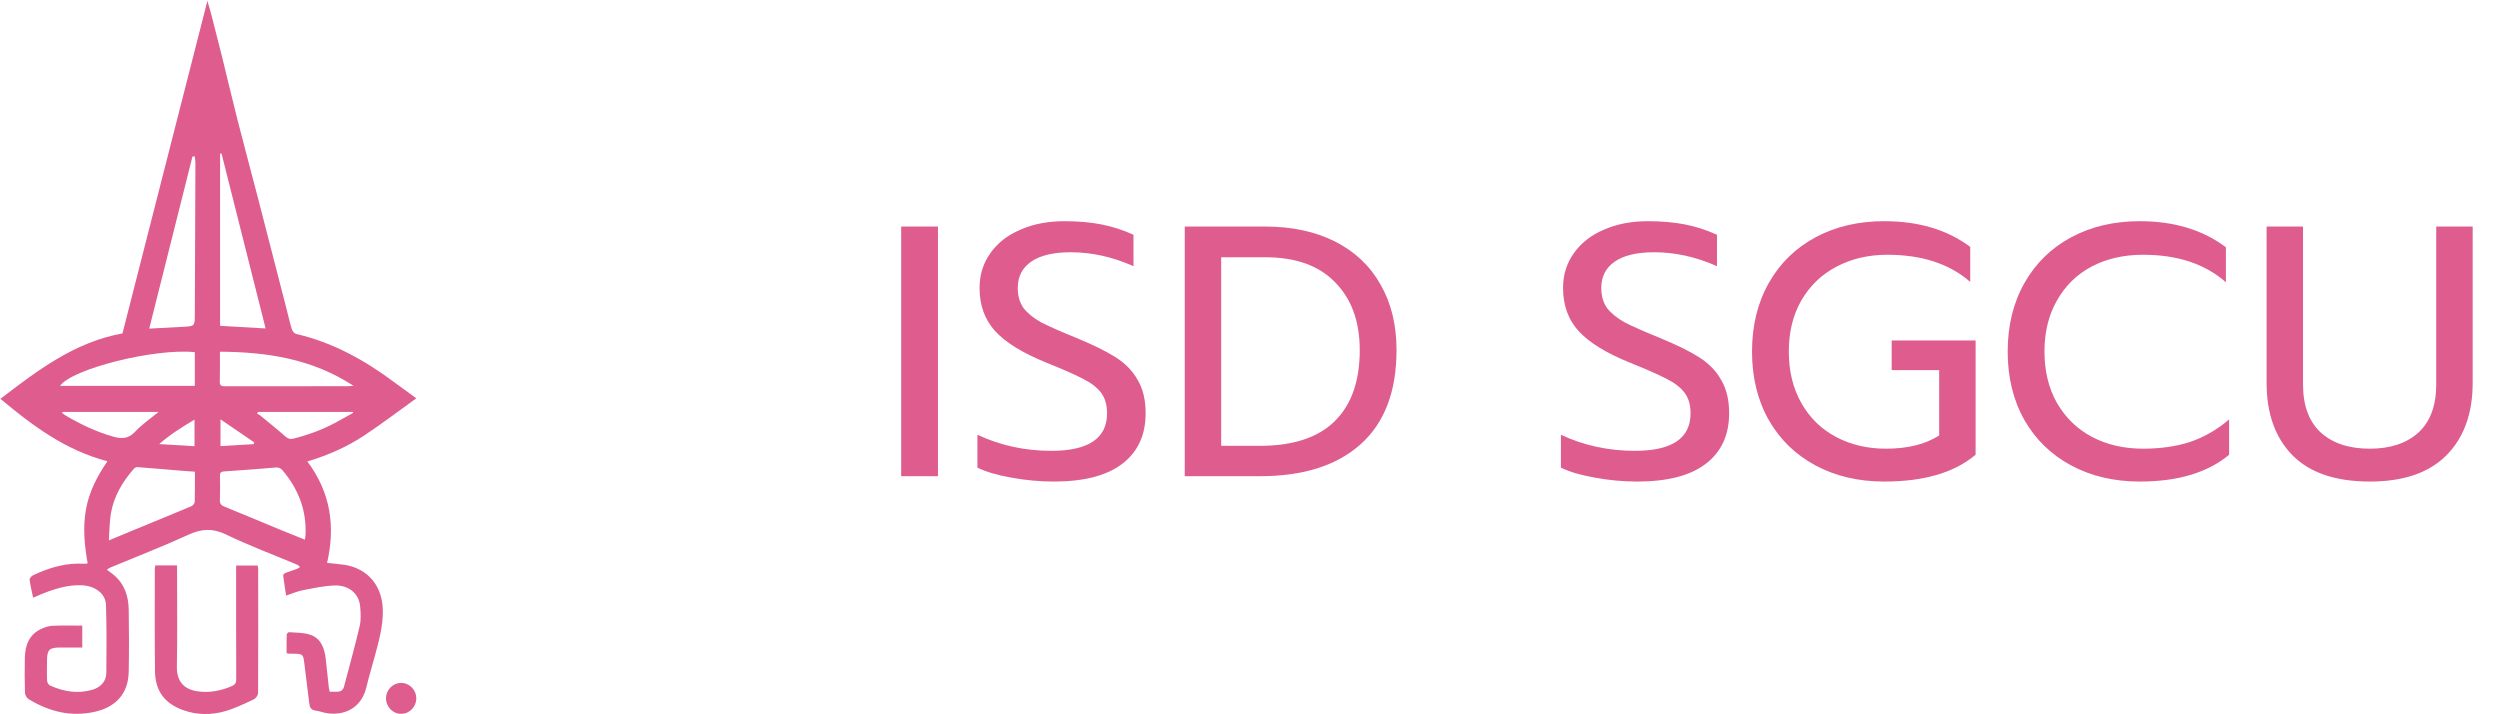 <svg width="168" height="48" viewBox="0 0 168 48" fill="none" xmlns="http://www.w3.org/2000/svg">
<path d="M19.227 40.023C19.156 39.556 19.083 39.117 19.03 38.675C19.024 38.622 19.113 38.527 19.176 38.502C19.432 38.402 19.697 38.326 19.955 38.232C20.03 38.205 20.094 38.148 20.162 38.104C20.101 38.052 20.049 37.981 19.979 37.951C18.377 37.277 16.745 36.669 15.181 35.914C14.287 35.483 13.544 35.531 12.669 35.931C10.947 36.72 9.178 37.402 7.429 38.131C7.35 38.163 7.281 38.219 7.178 38.282C7.339 38.402 7.481 38.501 7.615 38.61C8.352 39.213 8.635 40.038 8.649 40.961C8.672 42.356 8.678 43.755 8.649 45.152C8.618 46.667 7.725 47.521 6.394 47.827C4.788 48.196 3.297 47.824 1.908 46.971C1.788 46.897 1.681 46.694 1.677 46.547C1.654 45.771 1.655 44.993 1.669 44.215C1.684 43.333 1.979 42.601 2.832 42.234C3.062 42.136 3.318 42.059 3.563 42.049C4.21 42.024 4.858 42.041 5.529 42.041V43.513H4.034C3.313 43.513 3.161 43.666 3.16 44.395C3.16 44.845 3.141 45.297 3.163 45.746C3.168 45.859 3.266 46.025 3.364 46.069C4.273 46.474 5.209 46.637 6.191 46.357C6.751 46.198 7.139 45.803 7.146 45.217C7.164 43.697 7.168 42.175 7.123 40.657C7.101 39.887 6.385 39.358 5.468 39.329C4.513 39.296 3.626 39.585 2.752 39.939C2.591 40.004 2.434 40.075 2.226 40.164C2.137 39.734 2.038 39.344 1.989 38.949C1.978 38.861 2.12 38.706 2.226 38.656C3.326 38.135 4.468 37.801 5.698 37.885C5.751 37.889 5.804 37.871 5.891 37.857C5.677 36.657 5.562 35.464 5.771 34.262C5.98 33.06 6.524 32.013 7.217 30.996C4.402 30.261 2.189 28.604 0.027 26.802C2.523 24.895 4.995 22.996 8.23 22.405C10.123 14.994 12.019 7.57 13.937 0.061C14.048 0.45 14.144 0.758 14.225 1.071C14.464 1.997 14.701 2.923 14.931 3.851C15.278 5.258 15.607 6.669 15.965 8.073C16.414 9.835 16.89 11.59 17.346 13.35C18.004 15.891 18.659 18.433 19.31 20.975C19.411 21.365 19.494 21.762 19.619 22.144C19.658 22.265 19.789 22.416 19.904 22.442C22.35 23.005 24.498 24.197 26.503 25.692C26.963 26.035 27.43 26.369 27.976 26.767C26.784 27.623 25.661 28.48 24.488 29.257C23.314 30.034 22.042 30.594 20.654 31.009C22.221 33.094 22.545 35.376 21.98 37.827C22.397 37.873 22.778 37.899 23.155 37.957C24.733 38.206 25.696 39.379 25.726 41.01C25.745 42.1 25.45 43.122 25.172 44.151C24.99 44.823 24.783 45.488 24.625 46.166C24.309 47.515 23.263 48.063 22.088 47.943C21.784 47.911 21.49 47.789 21.186 47.747C20.875 47.703 20.81 47.505 20.779 47.236C20.669 46.298 20.549 45.361 20.432 44.424C20.383 44.026 20.294 43.943 19.907 43.933C19.731 43.929 19.554 43.928 19.378 43.923C19.357 43.923 19.336 43.911 19.258 43.886C19.258 43.483 19.252 43.061 19.266 42.639C19.267 42.583 19.375 42.479 19.427 42.484C19.907 42.524 20.412 42.502 20.856 42.657C21.576 42.906 21.808 43.571 21.891 44.287C21.967 44.936 22.029 45.585 22.1 46.232C22.114 46.317 22.133 46.401 22.156 46.484C22.326 46.484 22.489 46.482 22.653 46.484C22.895 46.487 23.057 46.373 23.119 46.136C23.477 44.78 23.854 43.427 24.173 42.061C24.27 41.644 24.241 41.184 24.202 40.749C24.124 39.908 23.461 39.318 22.51 39.344C21.781 39.364 21.053 39.527 20.332 39.665C19.968 39.738 19.623 39.893 19.227 40.023ZM13.088 10.511L12.934 10.519L10.027 22.084C10.829 22.041 11.564 22 12.299 21.962C13.093 21.919 13.09 21.92 13.093 21.099C13.106 17.721 13.119 14.342 13.132 10.963C13.133 10.812 13.103 10.662 13.088 10.511ZM13.097 31.698C12.836 31.68 12.619 31.668 12.402 31.65C11.34 31.562 10.279 31.469 9.216 31.39C9.138 31.385 9.034 31.455 8.976 31.523C8.226 32.386 7.649 33.353 7.452 34.503C7.357 35.069 7.362 35.653 7.315 36.315C7.898 36.072 8.372 35.873 8.847 35.677C10.181 35.128 11.515 34.584 12.845 34.025C12.95 33.981 13.082 33.835 13.085 33.733C13.108 33.068 13.097 32.404 13.097 31.698ZM14.789 21.896L17.849 22.072C16.853 18.12 15.869 14.217 14.886 10.313L14.79 10.33L14.789 21.896ZM20.489 36.266C20.508 36.137 20.527 36.052 20.531 35.966C20.612 34.295 20.051 32.864 18.992 31.611C18.852 31.445 18.709 31.402 18.507 31.419C17.357 31.514 16.206 31.605 15.055 31.679C14.832 31.693 14.779 31.776 14.783 31.984C14.792 32.524 14.795 33.064 14.777 33.603C14.77 33.847 14.859 33.957 15.077 34.045C16.34 34.557 17.596 35.087 18.856 35.608C19.39 35.828 19.927 36.04 20.489 36.267V36.266ZM13.092 23.665C10.414 23.389 4.821 24.785 4.037 25.93H13.092V23.665ZM23.753 25.923C20.956 24.102 17.938 23.656 14.777 23.634C14.777 24.321 14.79 24.972 14.771 25.622C14.763 25.898 14.858 25.96 15.113 25.959C17.878 25.951 20.643 25.954 23.408 25.953C23.49 25.953 23.572 25.939 23.753 25.923ZM4.189 27.682C4.184 27.705 4.179 27.728 4.173 27.751C4.231 27.8 4.292 27.846 4.356 27.889C5.384 28.502 6.452 29.012 7.607 29.341C8.204 29.512 8.644 29.486 9.1 28.992C9.544 28.509 10.106 28.137 10.658 27.682H4.189ZM17.341 27.682L17.277 27.804C17.337 27.833 17.405 27.852 17.455 27.894C18.035 28.37 18.622 28.84 19.185 29.337C19.358 29.49 19.505 29.528 19.718 29.475C20.68 29.235 21.608 28.898 22.488 28.432C22.907 28.211 23.317 27.974 23.732 27.744L23.703 27.682H17.341ZM13.072 29.986V28.197C12.244 28.697 11.464 29.171 10.698 29.841L13.072 29.986ZM14.817 29.977L17.047 29.847C17.059 29.807 17.071 29.767 17.084 29.727L14.817 28.18V29.977Z" fill="#DE5C8E"/>
<path d="M10.434 37.995H11.898V38.404C11.898 40.534 11.925 42.663 11.886 44.792C11.867 45.808 12.383 46.31 13.214 46.447C14.046 46.584 14.834 46.431 15.599 46.097C15.825 46 15.876 45.85 15.875 45.607C15.865 43.196 15.868 40.785 15.868 38.374V38.005H17.312C17.324 38.074 17.349 38.147 17.349 38.22C17.353 41.003 17.359 43.785 17.344 46.567C17.344 46.715 17.192 46.933 17.056 46.996C16.43 47.288 15.801 47.595 15.142 47.787C14.207 48.059 13.248 48.056 12.312 47.722C11.071 47.277 10.433 46.446 10.416 45.108C10.387 42.81 10.405 40.511 10.404 38.213C10.41 38.14 10.419 38.067 10.434 37.995Z" fill="#DE5C8E"/>
<path d="M26.957 47.969C27.518 47.969 27.973 47.504 27.973 46.931C27.973 46.357 27.518 45.892 26.957 45.892C26.396 45.892 25.941 46.357 25.941 46.931C25.941 47.504 26.396 47.969 26.957 47.969Z" fill="#DE5C8E"/>
<path d="M19.982 31.633C20.084 31.633 20.084 31.471 19.982 31.471C19.879 31.471 19.879 31.633 19.982 31.633Z" fill="#DE5C8E"/>
<path d="M60.56 15.224H63.032V32H60.56V15.224ZM70.818 32.36C69.858 32.36 68.906 32.272 67.962 32.096C67.034 31.936 66.274 31.712 65.682 31.424V29.216C67.218 29.936 68.874 30.296 70.65 30.296C73.146 30.296 74.394 29.456 74.394 27.776C74.394 27.2 74.258 26.736 73.986 26.384C73.714 26.032 73.322 25.728 72.81 25.472C72.298 25.2 71.466 24.832 70.314 24.368C68.73 23.728 67.586 23.024 66.882 22.256C66.178 21.488 65.826 20.52 65.826 19.352C65.826 18.472 66.066 17.696 66.546 17.024C67.026 16.336 67.698 15.808 68.562 15.44C69.426 15.056 70.418 14.864 71.538 14.864C72.45 14.864 73.274 14.936 74.01 15.08C74.746 15.224 75.466 15.456 76.17 15.776V17.888C74.778 17.264 73.37 16.952 71.946 16.952C70.794 16.952 69.914 17.16 69.306 17.576C68.698 17.992 68.394 18.584 68.394 19.352C68.394 19.88 68.522 20.328 68.778 20.696C69.05 21.048 69.442 21.368 69.954 21.656C70.482 21.928 71.258 22.272 72.282 22.688C73.418 23.152 74.314 23.592 74.97 24.008C75.626 24.424 76.122 24.936 76.458 25.544C76.81 26.136 76.986 26.88 76.986 27.776C76.986 29.232 76.466 30.36 75.426 31.16C74.386 31.96 72.85 32.36 70.818 32.36ZM79.615 15.224H85.015C86.823 15.224 88.391 15.56 89.719 16.232C91.047 16.904 92.063 17.864 92.767 19.112C93.487 20.36 93.847 21.832 93.847 23.528C93.847 26.312 93.039 28.424 91.423 29.864C89.823 31.288 87.575 32 84.679 32H79.615V15.224ZM84.655 29.96C86.895 29.96 88.575 29.408 89.695 28.304C90.815 27.2 91.375 25.608 91.375 23.528C91.375 21.608 90.823 20.088 89.719 18.968C88.631 17.848 87.071 17.288 85.039 17.288H82.063V29.96H84.655ZM110.029 32.36C109.069 32.36 108.117 32.272 107.173 32.096C106.245 31.936 105.485 31.712 104.893 31.424V29.216C106.429 29.936 108.085 30.296 109.861 30.296C112.357 30.296 113.605 29.456 113.605 27.776C113.605 27.2 113.469 26.736 113.197 26.384C112.925 26.032 112.533 25.728 112.021 25.472C111.509 25.2 110.677 24.832 109.525 24.368C107.941 23.728 106.797 23.024 106.093 22.256C105.389 21.488 105.037 20.52 105.037 19.352C105.037 18.472 105.277 17.696 105.757 17.024C106.237 16.336 106.909 15.808 107.773 15.44C108.637 15.056 109.629 14.864 110.749 14.864C111.661 14.864 112.485 14.936 113.221 15.08C113.957 15.224 114.677 15.456 115.381 15.776V17.888C113.989 17.264 112.581 16.952 111.157 16.952C110.005 16.952 109.125 17.16 108.517 17.576C107.909 17.992 107.605 18.584 107.605 19.352C107.605 19.88 107.733 20.328 107.989 20.696C108.261 21.048 108.653 21.368 109.165 21.656C109.693 21.928 110.469 22.272 111.493 22.688C112.629 23.152 113.525 23.592 114.181 24.008C114.837 24.424 115.333 24.936 115.669 25.544C116.021 26.136 116.197 26.88 116.197 27.776C116.197 29.232 115.677 30.36 114.637 31.16C113.597 31.96 112.061 32.36 110.029 32.36ZM126.616 32.36C124.888 32.36 123.352 32 122.008 31.28C120.664 30.56 119.616 29.544 118.864 28.232C118.112 26.904 117.736 25.368 117.736 23.624C117.736 21.88 118.112 20.344 118.864 19.016C119.616 17.688 120.664 16.664 122.008 15.944C123.352 15.224 124.888 14.864 126.616 14.864C128.936 14.864 130.864 15.44 132.4 16.592V18.944C131.008 17.728 129.152 17.12 126.832 17.12C125.568 17.12 124.432 17.384 123.424 17.912C122.416 18.44 121.624 19.2 121.048 20.192C120.488 21.168 120.208 22.312 120.208 23.624C120.208 24.936 120.488 26.088 121.048 27.08C121.608 28.072 122.384 28.832 123.376 29.36C124.368 29.888 125.488 30.152 126.736 30.152C128.192 30.152 129.384 29.856 130.312 29.264V24.872H127.12V22.88H132.76V30.56C132.008 31.184 131.12 31.64 130.096 31.928C129.088 32.216 127.928 32.36 126.616 32.36ZM143.796 32.36C142.068 32.36 140.532 32 139.188 31.28C137.844 30.56 136.796 29.544 136.044 28.232C135.292 26.904 134.916 25.368 134.916 23.624C134.916 21.88 135.292 20.344 136.044 19.016C136.796 17.688 137.844 16.664 139.188 15.944C140.532 15.224 142.068 14.864 143.796 14.864C146.1 14.864 148.028 15.448 149.58 16.616V18.968C148.188 17.736 146.332 17.12 144.012 17.12C142.716 17.12 141.564 17.384 140.556 17.912C139.564 18.44 138.788 19.2 138.228 20.192C137.668 21.168 137.388 22.312 137.388 23.624C137.388 24.936 137.668 26.088 138.228 27.08C138.804 28.072 139.588 28.832 140.58 29.36C141.588 29.888 142.732 30.152 144.012 30.152C145.196 30.152 146.252 30 147.18 29.696C148.124 29.376 148.996 28.872 149.796 28.184V30.56C148.356 31.76 146.356 32.36 143.796 32.36ZM159.251 32.36C156.963 32.36 155.235 31.776 154.067 30.608C152.899 29.424 152.315 27.8 152.315 25.736V15.224H154.763V25.832C154.763 27.256 155.163 28.336 155.963 29.072C156.763 29.792 157.859 30.152 159.251 30.152C160.627 30.152 161.715 29.792 162.515 29.072C163.315 28.336 163.715 27.256 163.715 25.832V15.224H166.163V25.736C166.163 27.784 165.579 29.4 164.411 30.584C163.243 31.768 161.523 32.36 159.251 32.36Z" fill="#DE5C8E"/>
</svg>
